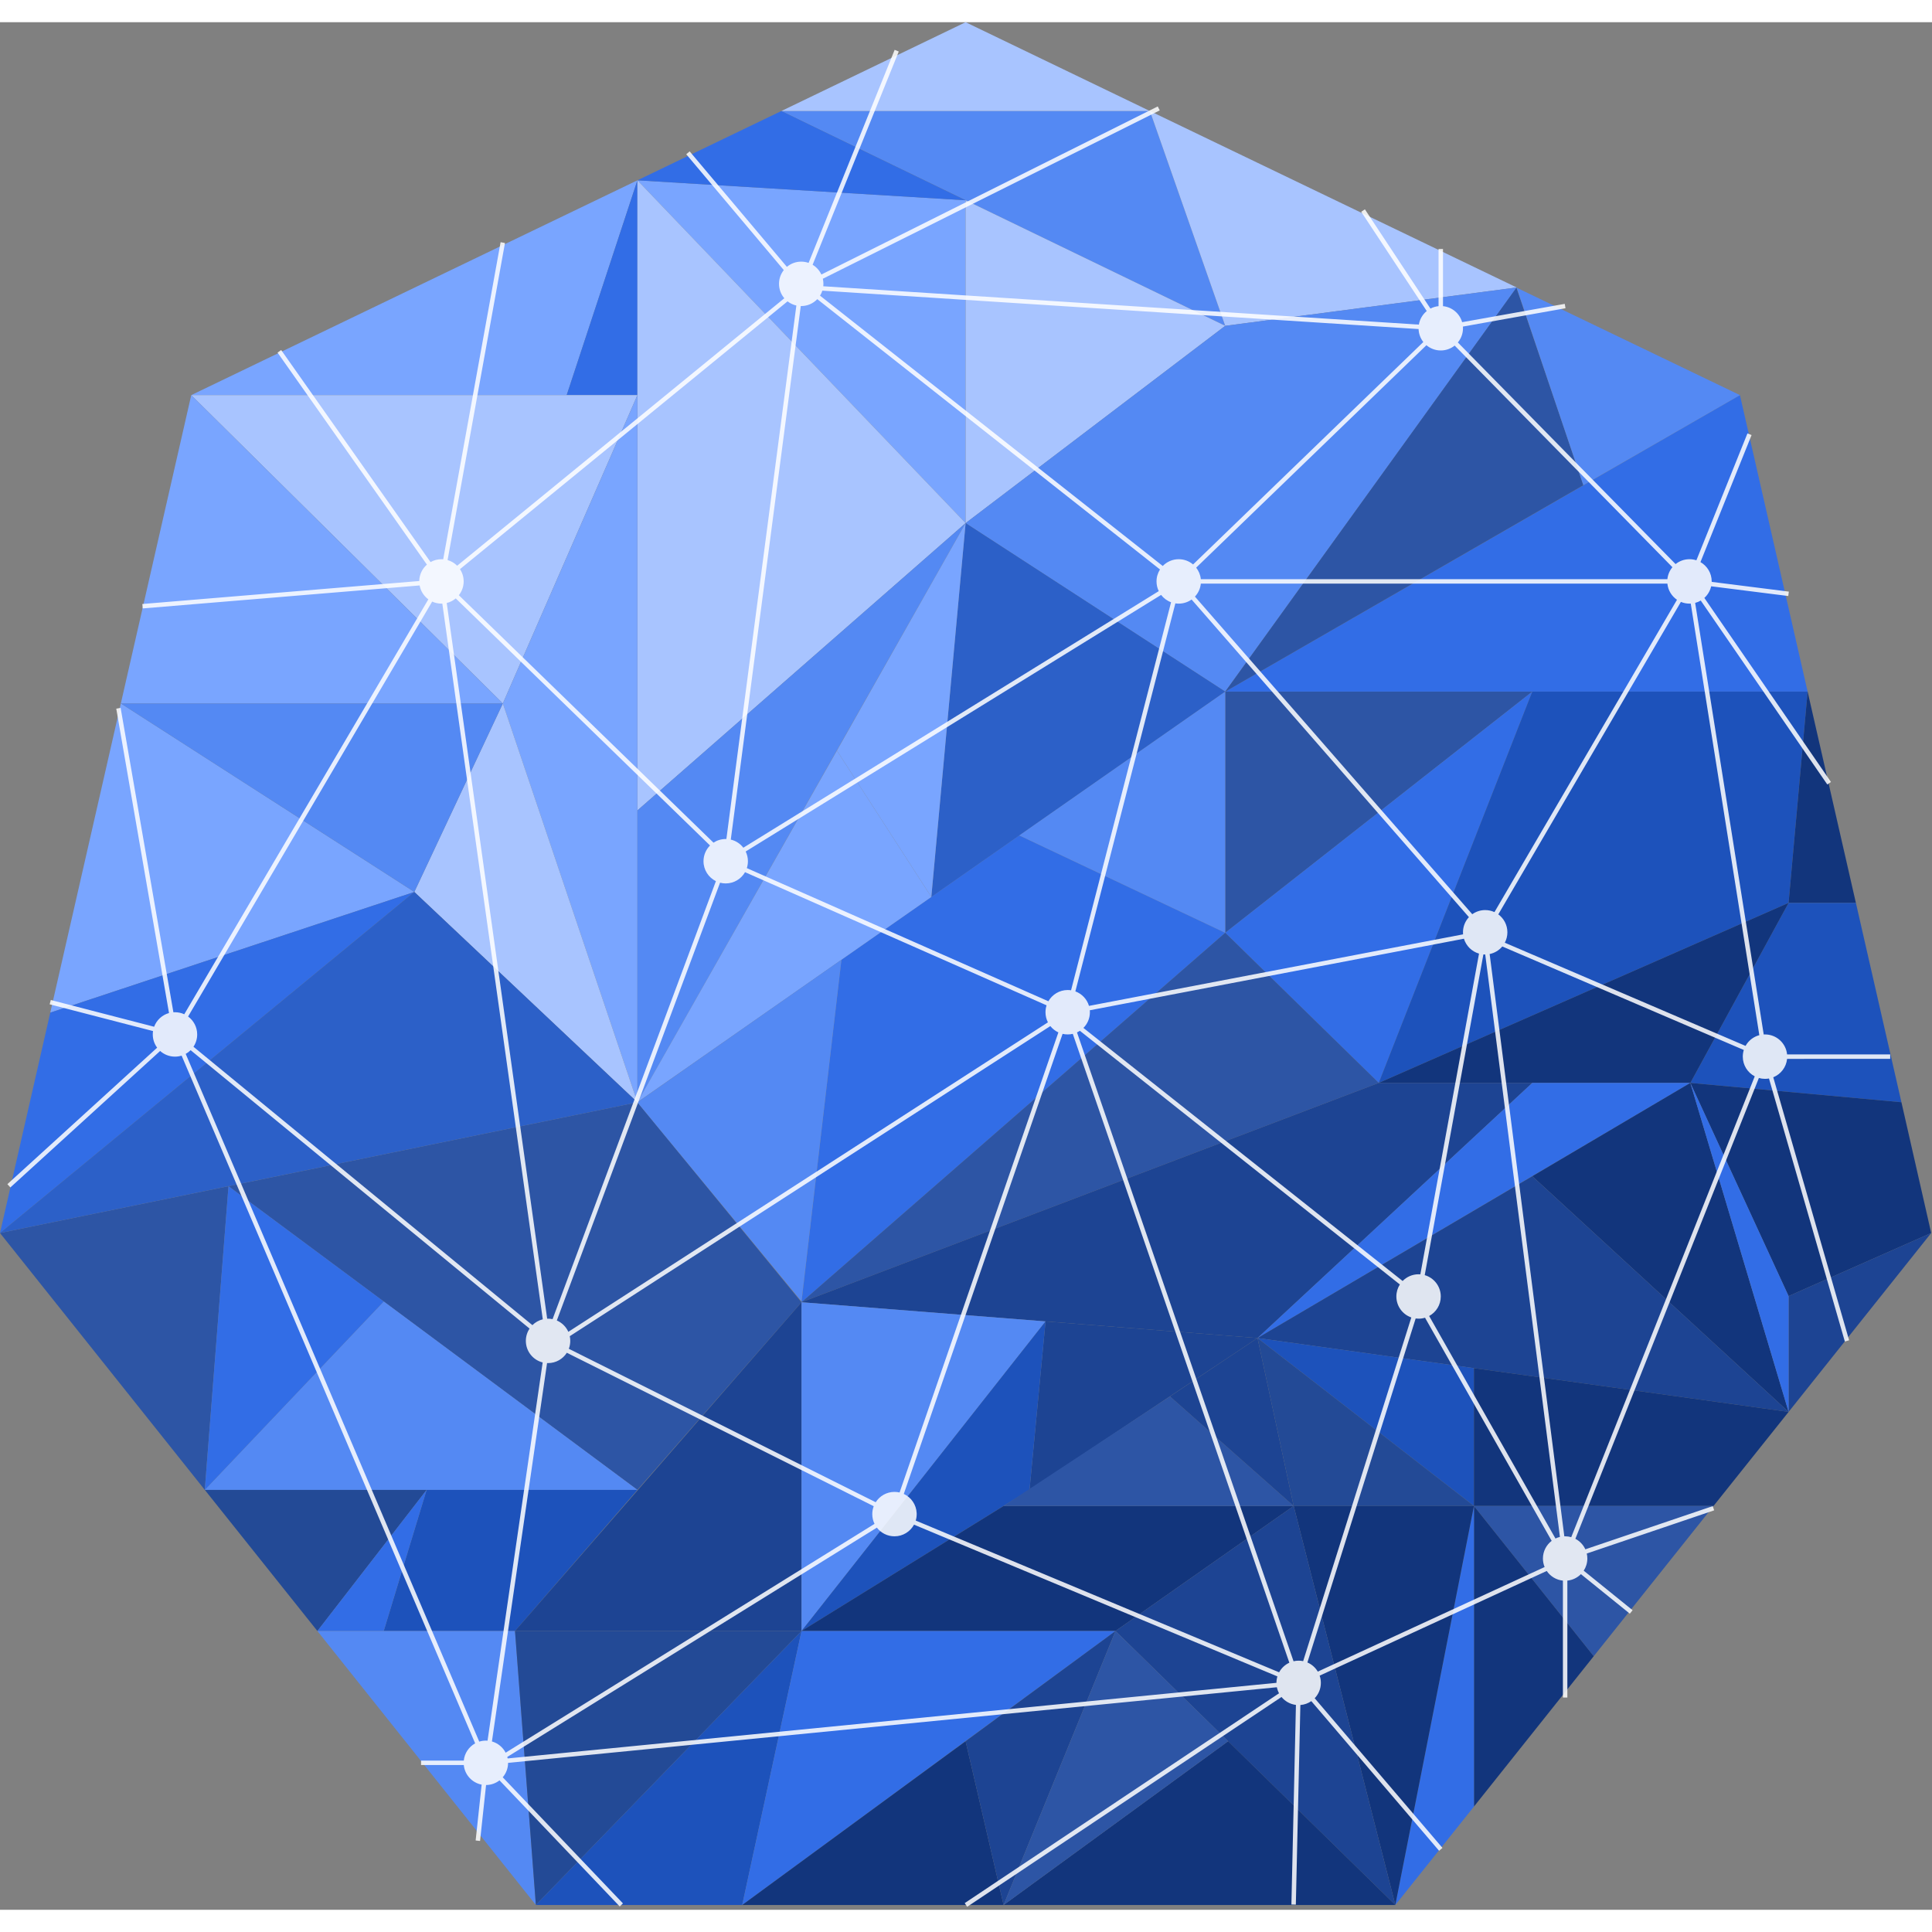 <?xml version="1.0" encoding="UTF-8"?>
<svg width="64px" height="64px" viewBox="0 0 435 425" version="1.1" xmlns="http://www.w3.org/2000/svg" xmlns:xlink="http://www.w3.org/1999/xlink">
    <rect x="0" y="0" width="435" height="425" fill="#808080" stroke="none"/>
    <title>SchemaHero</title>
    <g id="Page-1" stroke="none" stroke-width="1" fill="none" fill-rule="evenodd">
        <g id="Logo-export" transform="translate(-150, -110)">
            <g id="Group-3" transform="translate(150, 110)">
                <g id="Group">
                    <polygon id="Path" fill="#79A5FF" points="43.061 83.962 127.593 83.962 143.517 35.6"></polygon>
                    <polygon id="Path" fill="#5489F3" transform="translate(225.892, 44.181) scale(1, -1) translate(-225.892, -44.181) " points="175.919 68.362 258.913 68.362 275.866 20"></polygon>
                    <polygon id="Path-2" fill="#326DE6" points="143.517 35.6 143.517 83.962 127.593 83.962"></polygon>
                    <polygon id="Path-3" fill="#79A5FF" points="143.517 35.6 217.409 112.78 217.416 40.084"></polygon>
                    <polygon id="Path-4" fill="#A8C4FF" points="175.919 20 258.913 20 217.416 0"></polygon>
                    <polygon id="Path-5" fill="#326DE6" points="143.517 35.6 217.416 40.095 175.919 20"></polygon>
                    <polygon id="Path-6" fill="#A8C4FF" points="143.517 35.6 143.517 177.47 217.409 112.78"></polygon>
                    <polygon id="Path-7" fill="#A8C4FF" points="43.061 83.962 113.219 153.384 143.517 83.962"></polygon>
                    <polygon id="Path-8" fill="#79A5FF" points="143.517 83.962 143.517 243.193 113.219 153.384"></polygon>
                    <polygon id="Path-9" fill="#79A5FF" points="113.219 153.384 43.061 83.962 27.21 153.384"></polygon>
                    <polygon id="Path-10" fill="#5489F3" points="143.517 243.193 217.409 112.78 143.517 177.47"></polygon>
                    <polygon id="Path-11" fill="#A8C4FF" points="113.219 153.384 93.289 195.827 143.517 243.193"></polygon>
                    <polygon id="Path-12" fill="#79A5FF" points="93.289 195.827 11.32 223 27.21 153.384"></polygon>
                    <polygon id="Path-13" fill="#5489F3" points="27.21 153.384 93.289 195.827 113.219 153.384"></polygon>
                    <polygon id="Path-14" fill="#326DE6" points="5.68434189e-14 272.622 93.289 195.827 11.32 223"></polygon>
                    <polygon id="Path-15" fill="#A8C4FF" points="217.416 112.78 275.866 68.362 217.416 40.084"></polygon>
                    <polygon id="Path-16" fill="#A8C4FF" points="275.866 68.362 341.481 59.726 258.913 20"></polygon>
                    <polygon id="Path-17" fill="#5489F3" points="217.409 112.78 275.866 150.722 341.481 59.726 275.866 68.362"></polygon>
                    <polygon id="Path-18" fill="#2C60C8" points="209.692 196.959 275.866 150.722 217.409 112.78"></polygon>
                    <polygon id="Path-19" fill="#326DE6" points="189.455 211.078 180.467 288.208 275.866 205.023 229.5 183.103"></polygon>
                    <polygon id="Path-20" fill="#2D55A5" points="180.463 288.208 143.517 330.455 51.444 262.08 143.517 243.193"></polygon>
                    <polygon id="Path-21" fill="#2D55A5" points="-3.55271368e-15 272.622 51.444 262.08 46.108 330.455"></polygon>
                    <polygon id="Path-22" fill="#5489F3" points="46.108 330.455 143.517 330.455 86.399 288.03"></polygon>
                    <polygon id="Path-23" fill="#326DE6" points="51.444 262.08 46.108 330.455 86.399 288.03"></polygon>
                    <polygon id="Path-24" fill="#234A96" points="96.057 330.455 46.108 330.455 71.462 362.23"></polygon>
                    <polygon id="Path-25" fill="#1D52BB" points="86.399 362.23 115.953 362.23 143.517 330.455 96.057 330.455"></polygon>
                    <polygon id="Path-26" fill="#326DE6" points="71.462 362.23 86.399 362.23 96.057 330.455"></polygon>
                    <polygon id="Path-27" fill="#5489F3" points="115.953 362.23 120.653 423.916 71.462 362.23"></polygon>
                    <polygon id="Path-28" fill="#1D4493" points="115.953 362.23 180.467 362.23 180.467 288.208"></polygon>
                    <polygon id="Path-29" fill="#234A96" points="180.467 362.23 115.953 362.23 120.653 423.916"></polygon>
                    <polygon id="Path-30" fill="#2D55A5" points="275.866 150.722 275.866 205.023 345.001 150.722"></polygon>
                    <polygon id="Path-31" fill="#326DE6" points="275.866 150.722 406.996 150.722 391.757 83.962"></polygon>
                    <polygon id="Path-32" fill="#326DE6" points="275.866 205.023 310.433 238.825 345.001 150.722"></polygon>
                    <polygon id="Path-33" fill="#2D55A5" points="180.467 288.208 310.433 238.825 275.866 205.023"></polygon>
                    <polygon id="Path-34" fill="#1D52BB" points="310.433 238.825 402.713 198.289 406.996 150.722 345.001 150.722"></polygon>
                    <polygon id="Path-35" fill="#12357C" points="402.713 198.289 406.996 150.722 417.863 198.289"></polygon>
                    <polygon id="Path-36" fill="#1D52BB" points="402.713 198.289 380.589 238.825 428.117 243.175 417.863 198.289"></polygon>
                    <polygon id="Path-37" fill="#12357C" points="380.589 238.825 310.433 238.825 402.713 198.289"></polygon>
                    <polygon id="Path-38" fill="#1D4493" points="345.001 238.825 283.139 296.267 180.467 288.208 310.433 238.825"></polygon>
                    <polygon id="Path-39" fill="#326DE6" points="283.139 296.267 380.589 238.825 345.001 238.825"></polygon>
                    <polygon id="Path-40" fill="#5489F3" points="180.467 362.23 235.412 292.524 180.467 288.208"></polygon>
                    <polygon id="Path-41" fill="#1D4493" points="231.803 330.455 283.139 296.267 235.412 292.524"></polygon>
                    <polygon id="Path-42" fill="#1D52BB" points="231.803 330.455 235.412 292.524 180.467 362.23"></polygon>
                    <polygon id="Path-43" fill="#12357C" points="380.589 238.825 402.713 286.824 434.818 272.622 428.117 243.175"></polygon>
                    <polygon id="Path-44" fill="#1D4493" points="402.713 286.824 434.818 272.622 402.713 312.898"></polygon>
                    <polygon id="Path-45" fill="#12357C" points="402.713 312.898 345.001 259.834 380.589 238.825"></polygon>
                    <polygon id="Path-46" fill="#326DE6" points="380.589 238.825 402.713 286.824 402.713 312.898"></polygon>
                    <polygon id="Path-47" fill="#1D4493" points="283.139 296.267 402.713 312.898 345.001 259.834"></polygon>
                    <polygon id="Path-48" fill="#1D52BB" points="283.139 296.267 331.864 334.078 331.864 303.043"></polygon>
                    <polygon id="Path-49" fill="#12357C" points="331.864 334.078 385.805 334.078 402.713 312.898 331.864 303.043"></polygon>
                    <polygon id="Path-50" fill="#2D55A5" points="331.864 334.078 385.805 334.078 358.835 367.905"></polygon>
                    <polygon id="Path-51" fill="#12357C" points="331.864 334.078 331.864 401.764 358.835 367.905"></polygon>
                    <polygon id="Path-52" fill="#1D52BB" points="180.467 362.23 167.113 423.916 120.653 423.916"></polygon>
                    <polygon id="Path-53" fill="#12357C" points="180.463 362.23 251.162 362.23 291.278 334.078 225.965 334.078"></polygon>
                    <polygon id="Path-54" fill="#2D55A5" points="291.278 334.078 263.424 309.413 225.965 334.078"></polygon>
                    <polygon id="Path-55" fill="#1D4493" points="291.278 334.078 283.139 296.267 263.424 309.413"></polygon>
                    <polygon id="Path-56" fill="#234A96" points="331.864 334.078 291.278 334.078 283.139 296.267"></polygon>
                    <polygon id="Path-57" fill="#326DE6" points="167.113 423.916 251.162 362.23 180.467 362.23"></polygon>
                    <polygon id="Path-58" fill="#12357C" points="167.113 423.916 225.965 423.916 217.409 387.043"></polygon>
                    <polygon id="Path-59" fill="#326DE6" points="314.165 423.916 331.864 334.078 331.864 401.764"></polygon>
                    <polygon id="Path-60" fill="#12357C" points="331.864 334.078 291.278 334.078 314.165 423.916"></polygon>
                    <polygon id="Path-61" fill="#1D4493" points="314.165 423.916 251.162 362.23 291.278 334.078"></polygon>
                    <polygon id="Path-62" fill="#1D4493" points="251.162 362.23 225.965 423.916 217.409 387.043"></polygon>
                    <polygon id="Path-63" fill="#12357C" points="225.965 423.916 314.165 423.916 276.517 387.043"></polygon>
                    <polygon id="Path-64" fill="#2D55A5" points="225.965 423.916 251.162 362.23 276.517 387.043"></polygon>
                    <polygon id="Path-65" fill="#5489F3" points="229.5 183.103 275.866 150.722 275.866 205.023"></polygon>
                    <polygon id="Path-66" fill="#79A5FF" points="143.517 243.175 209.692 196.959 188.434 163.996"></polygon>
                    <polygon id="Path-67" fill="#79A5FF" points="188.434 163.996 209.692 196.959 217.416 112.78"></polygon>
                    <polygon id="Path-68" fill="#2D55A5" points="275.866 150.722 341.431 59.781 356.498 104.241"></polygon>
                    <polygon id="Path-69" fill="#5489F3" points="356.498 104.241 391.757 83.962 341.481 59.781"></polygon>
                    <polygon id="Path-70" fill="#5489F3" points="180.467 288.03 189.455 211.078 143.517 243.193"></polygon>
                    <polygon id="Path-71" fill="#2C60C8" points="4.26325641e-14 272.622 93.289 195.827 143.517 243.193"></polygon>
                </g>
                <g id="Group-2" opacity="0.858" transform="translate(1, 6)" fill="#FFFFFF">
                    <path d="M200.434,0.221 L201.361,0.596 L181.964,48.616 C182.822,49.13 183.513,49.894 183.936,50.808 L259.674,12.961 L260.121,13.856 L184.265,51.761 C184.352,52.129 184.398,52.514 184.398,52.908 C184.398,53.093 184.388,53.275 184.368,53.454 L318.464,62.09 C318.666,60.862 319.316,59.785 320.239,59.032 L305.48,36.684 L306.315,36.133 L321.073,58.48 C321.628,58.189 322.244,57.998 322.898,57.933 L322.898,45.064 L323.898,45.064 L323.898,57.933 C325.963,58.138 327.657,59.599 328.208,61.541 L351.31,57.416 L351.485,58.401 L328.383,62.527 C328.393,62.653 328.398,62.78 328.398,62.908 C328.398,64.125 327.963,65.24 327.241,66.106 L376.268,116.009 C377.125,115.32 378.213,114.908 379.398,114.908 C379.94,114.908 380.462,114.995 380.951,115.155 L392.447,86.585 L393.375,86.958 L381.866,115.559 C383.378,116.419 384.398,118.045 384.398,119.908 C384.398,119.943 384.397,119.978 384.397,120.013 L401.765,122.205 L401.639,123.197 L384.277,121.006 C384.046,122.035 383.499,122.944 382.742,123.625 L411.247,165.063 L410.423,165.63 L381.935,124.218 C381.545,124.448 381.121,124.626 380.673,124.744 L396.111,221.917 C396.206,221.911 396.301,221.908 396.398,221.908 C398.99,221.908 401.122,223.882 401.373,226.409 L424.587,226.408 L424.587,227.408 L401.373,227.409 C401.185,229.295 399.95,230.873 398.257,231.551 L415.337,290.77 L414.376,291.047 L397.296,231.828 C397.005,231.881 396.704,231.908 396.398,231.908 C395.92,231.908 395.458,231.841 395.02,231.716 L353.703,335.471 C354.691,335.985 355.485,336.819 355.949,337.836 L384.633,328.11 L384.954,329.057 L356.27,338.783 C356.354,339.145 356.398,339.521 356.398,339.908 C356.398,340.92 356.097,341.861 355.581,342.648 L366.592,351.55 L365.963,352.327 L354.952,343.425 C354.156,344.23 353.088,344.765 351.898,344.884 L351.898,371.212 L350.898,371.212 L350.898,344.884 C349.383,344.734 348.068,343.907 347.256,342.711 L296.126,366.28 C296.302,366.79 296.398,367.338 296.398,367.908 C296.398,369.251 295.869,370.469 295.008,371.367 L323.778,405.063 L323.017,405.712 L294.248,372.017 C293.539,372.51 292.696,372.824 291.785,372.894 L290.766,417.836 L289.767,417.813 L290.785,372.871 C289.481,372.712 288.332,372.051 287.537,371.086 L216.766,418.324 L216.211,417.493 L286.981,370.255 C286.757,369.834 286.591,369.376 286.494,368.893 L113.398,385.918 C113.395,387.158 112.942,388.292 112.192,389.164 L139.26,417.563 L138.536,418.253 L111.468,389.855 C110.62,390.515 109.555,390.908 108.398,390.908 L108.441,390.907 L107.087,403.502 L106.093,403.395 L107.446,390.818 C105.3,390.405 103.642,388.619 103.422,386.409 L93.801,386.408 L93.801,385.408 L103.422,385.409 C103.588,383.735 104.58,382.303 105.985,381.528 L39.891,226.682 C39.419,226.829 38.918,226.908 38.398,226.908 C37.114,226.908 35.943,226.424 35.057,225.629 L1.337,256.358 L0.663,255.618 L34.384,224.89 C33.764,224.058 33.398,223.026 33.398,221.908 C33.398,221.649 33.417,221.395 33.455,221.147 L10.183,215.124 L10.434,214.156 L33.705,220.178 C34.257,218.682 35.504,217.522 37.054,217.091 L25.175,148.553 L26.16,148.382 L38.041,216.921 C38.159,216.913 38.278,216.908 38.398,216.908 C39.144,216.908 39.853,217.072 40.489,217.366 L95.444,123.943 C94.436,123.204 93.715,122.096 93.48,120.818 L31.128,125.992 L31.045,124.995 L93.398,119.82 C93.424,118.347 94.087,117.028 95.123,116.129 L61.49,68.386 L62.308,67.81 L95.94,115.553 C96.666,115.143 97.504,114.908 98.398,114.908 C98.53,114.908 98.662,114.914 98.792,114.924 L111.715,43.532 L112.699,43.71 L99.776,115.101 C100.603,115.337 101.342,115.781 101.933,116.373 L175.593,56.153 C174.848,55.28 174.398,54.147 174.398,52.908 C174.398,51.737 174.8,50.66 175.475,49.807 L153.515,23.731 L154.28,23.086 L176.175,49.086 C177.045,48.351 178.17,47.908 179.398,47.908 C179.98,47.908 180.539,48.008 181.058,48.191 L200.434,0.221 Z M204.797,332.287 C203.951,333.848 202.298,334.908 200.398,334.908 C198.783,334.908 197.347,334.143 196.433,332.956 L113.219,384.579 C113.25,384.692 113.277,384.807 113.301,384.923 L286.398,367.897 C286.399,367.395 286.474,366.91 286.613,366.452 Z M126.624,293.581 C125.738,294.98 124.176,295.908 122.398,295.908 C122.323,295.908 122.248,295.907 122.174,295.904 L109.76,381.096 C111.106,381.477 112.222,382.407 112.849,383.629 L195.905,332.106 C195.58,331.443 195.398,330.697 195.398,329.908 C195.398,329.282 195.513,328.683 195.723,328.131 Z M41.924,225.453 C41.595,225.78 41.221,226.062 40.811,226.288 L106.904,381.135 C107.376,380.988 107.877,380.908 108.398,380.908 C108.525,380.908 108.65,380.913 108.775,380.922 L121.185,295.76 C119.01,295.219 117.398,293.252 117.398,290.908 C117.398,289.884 117.706,288.931 118.235,288.138 Z M238.247,221.775 L202.645,324.926 L202.493,325.367 C204.146,326.131 205.311,327.771 205.393,329.692 L205.398,329.908 C205.398,330.415 205.322,330.904 205.182,331.365 L286.999,365.529 C287.512,364.583 288.321,363.82 289.303,363.367 L240.544,221.776 C240.176,221.863 239.792,221.908 239.398,221.908 C239.002,221.908 238.616,221.862 238.247,221.775 Z M319.853,285.693 C319.392,285.833 318.904,285.908 318.398,285.908 C318.175,285.908 317.956,285.894 317.741,285.866 L293.368,363.312 C294.35,363.733 295.169,364.459 295.707,365.371 L346.779,341.828 C346.533,341.237 346.398,340.589 346.398,339.908 C346.398,338.286 347.171,336.843 348.369,335.93 Z M242.142,221.089 C241.935,221.225 241.717,221.346 241.49,221.451 L290.249,363.041 C290.618,362.954 291.002,362.908 291.398,362.908 C291.746,362.908 292.086,362.944 292.414,363.012 L316.766,285.636 C314.806,284.96 313.398,283.098 313.398,280.908 C313.398,279.914 313.688,278.988 314.188,278.209 Z M332.995,203.892 L319.785,276.103 C321.872,276.705 323.398,278.628 323.398,280.908 C323.398,282.806 322.34,284.457 320.782,285.304 L349.221,335.406 C349.538,335.252 349.875,335.131 350.225,335.047 L333.406,203.908 C333.262,203.908 333.128,203.903 332.995,203.892 Z M337.245,202.101 C336.532,202.96 335.537,203.576 334.402,203.808 L351.216,334.911 L351.398,334.908 C351.875,334.908 352.337,334.975 352.774,335.1 L394.091,231.346 C392.491,230.512 391.398,228.838 391.398,226.908 C391.398,226.385 391.478,225.881 391.627,225.407 Z M235.488,220.026 L127.285,289.849 C127.359,290.191 127.398,290.545 127.398,290.908 C127.398,291.535 127.282,292.134 127.072,292.686 L196.171,327.236 C197.057,325.837 198.619,324.908 200.398,324.908 C200.793,324.908 201.179,324.954 201.548,325.041 L201.569,324.98 L211.604,295.903 L237.3,221.449 C236.59,221.12 235.971,220.63 235.488,220.026 Z M166.748,185.375 C165.888,186.888 164.262,187.908 162.398,187.908 C161.958,187.908 161.532,187.852 161.126,187.745 L124.371,286.313 C125.523,286.808 126.452,287.724 126.963,288.867 L234.945,219.186 C234.595,218.503 234.398,217.729 234.398,216.908 C234.398,216.366 234.484,215.844 234.644,215.355 Z M96.304,124.45 L41.35,217.873 C42.592,218.783 43.398,220.251 43.398,221.908 C43.398,222.934 43.089,223.888 42.559,224.681 L118.87,287.365 C119.505,286.732 120.31,286.27 121.21,286.05 L98.592,124.904 L98.398,124.908 C97.65,124.908 96.941,124.744 96.304,124.45 Z M101.616,123.735 C101.037,124.223 100.345,124.581 99.585,124.767 L122.2,285.912 L122.398,285.908 C122.747,285.908 123.087,285.944 123.416,286.012 L160.189,187.396 C158.535,186.58 157.398,184.877 157.398,182.908 C157.398,181.525 157.96,180.272 158.868,179.367 Z M328.611,200.357 L244.378,216.465 C244.391,216.611 244.398,216.759 244.398,216.908 C244.398,218.288 243.839,219.537 242.935,220.442 L314.811,277.425 C315.719,276.49 316.99,275.908 318.398,275.908 C318.533,275.908 318.667,275.914 318.8,275.924 L332.01,203.713 C330.384,203.245 329.099,201.974 328.611,200.357 Z M377.462,124.52 L336.35,194.873 C337.592,195.783 338.398,197.251 338.398,198.908 C338.398,199.757 338.186,200.556 337.813,201.256 L392.021,224.489 C392.674,223.31 393.789,222.423 395.122,222.073 L379.684,124.9 C379.589,124.906 379.494,124.908 379.398,124.908 C378.711,124.908 378.057,124.77 377.462,124.52 Z M267.293,123.985 C266.476,124.567 265.477,124.908 264.398,124.908 C264.14,124.908 263.886,124.889 263.639,124.851 L241.123,212.214 C242.595,212.755 243.741,213.968 244.191,215.481 L328.419,199.374 C328.405,199.221 328.398,199.065 328.398,198.908 C328.398,197.592 328.906,196.394 329.738,195.501 Z M260.428,122.949 L166.894,180.718 C167.216,181.38 167.398,182.123 167.398,182.908 C167.398,183.45 167.311,183.972 167.152,184.461 L235.048,214.441 C235.907,212.929 237.533,211.908 239.398,211.908 C239.655,211.908 239.908,211.928 240.155,211.966 L262.671,124.602 C261.775,124.273 260.999,123.693 260.428,122.949 Z M374.422,120.408 L269.373,120.409 C269.261,121.533 268.777,122.547 268.046,123.327 L330.489,194.841 C331.309,194.254 332.313,193.908 333.398,193.908 C334.144,193.908 334.851,194.072 335.487,194.365 L376.583,124.042 C375.393,123.23 374.572,121.918 374.422,120.408 Z M183.018,56.357 C182.107,57.313 180.822,57.908 179.398,57.908 C179.365,57.908 179.332,57.908 179.299,57.907 L163.54,178.04 C164.683,178.307 165.675,178.966 166.367,179.868 L259.901,122.097 C259.578,121.436 259.398,120.693 259.398,119.908 C259.398,118.919 259.685,117.997 260.181,117.22 Z M176.322,56.851 L102.566,117.146 C103.091,117.937 103.398,118.887 103.398,119.908 C103.398,121.083 102.992,122.163 102.314,123.017 L159.649,178.731 C160.438,178.211 161.382,177.908 162.398,177.908 C162.448,177.908 162.499,177.909 162.549,177.911 L178.307,57.789 C177.571,57.626 176.896,57.299 176.322,56.851 Z M320.167,66.725 L268.323,116.811 C268.899,117.54 269.276,118.433 269.373,119.409 L374.422,119.409 C374.524,118.388 374.932,117.457 375.554,116.71 L326.527,66.808 C325.671,67.496 324.582,67.908 323.398,67.908 C322.166,67.908 321.038,67.463 320.167,66.725 Z M184.158,54.443 C184.029,54.842 183.852,55.22 183.632,55.568 L260.801,116.435 C261.71,115.494 262.985,114.908 264.398,114.908 C265.629,114.908 266.757,115.354 267.628,116.092 L319.471,66.005 C318.799,65.153 318.398,64.078 318.398,62.908 L318.4,63.086 Z" id="Combined-Shape"></path>
                </g>
            </g>
        </g>
    </g>
</svg>
